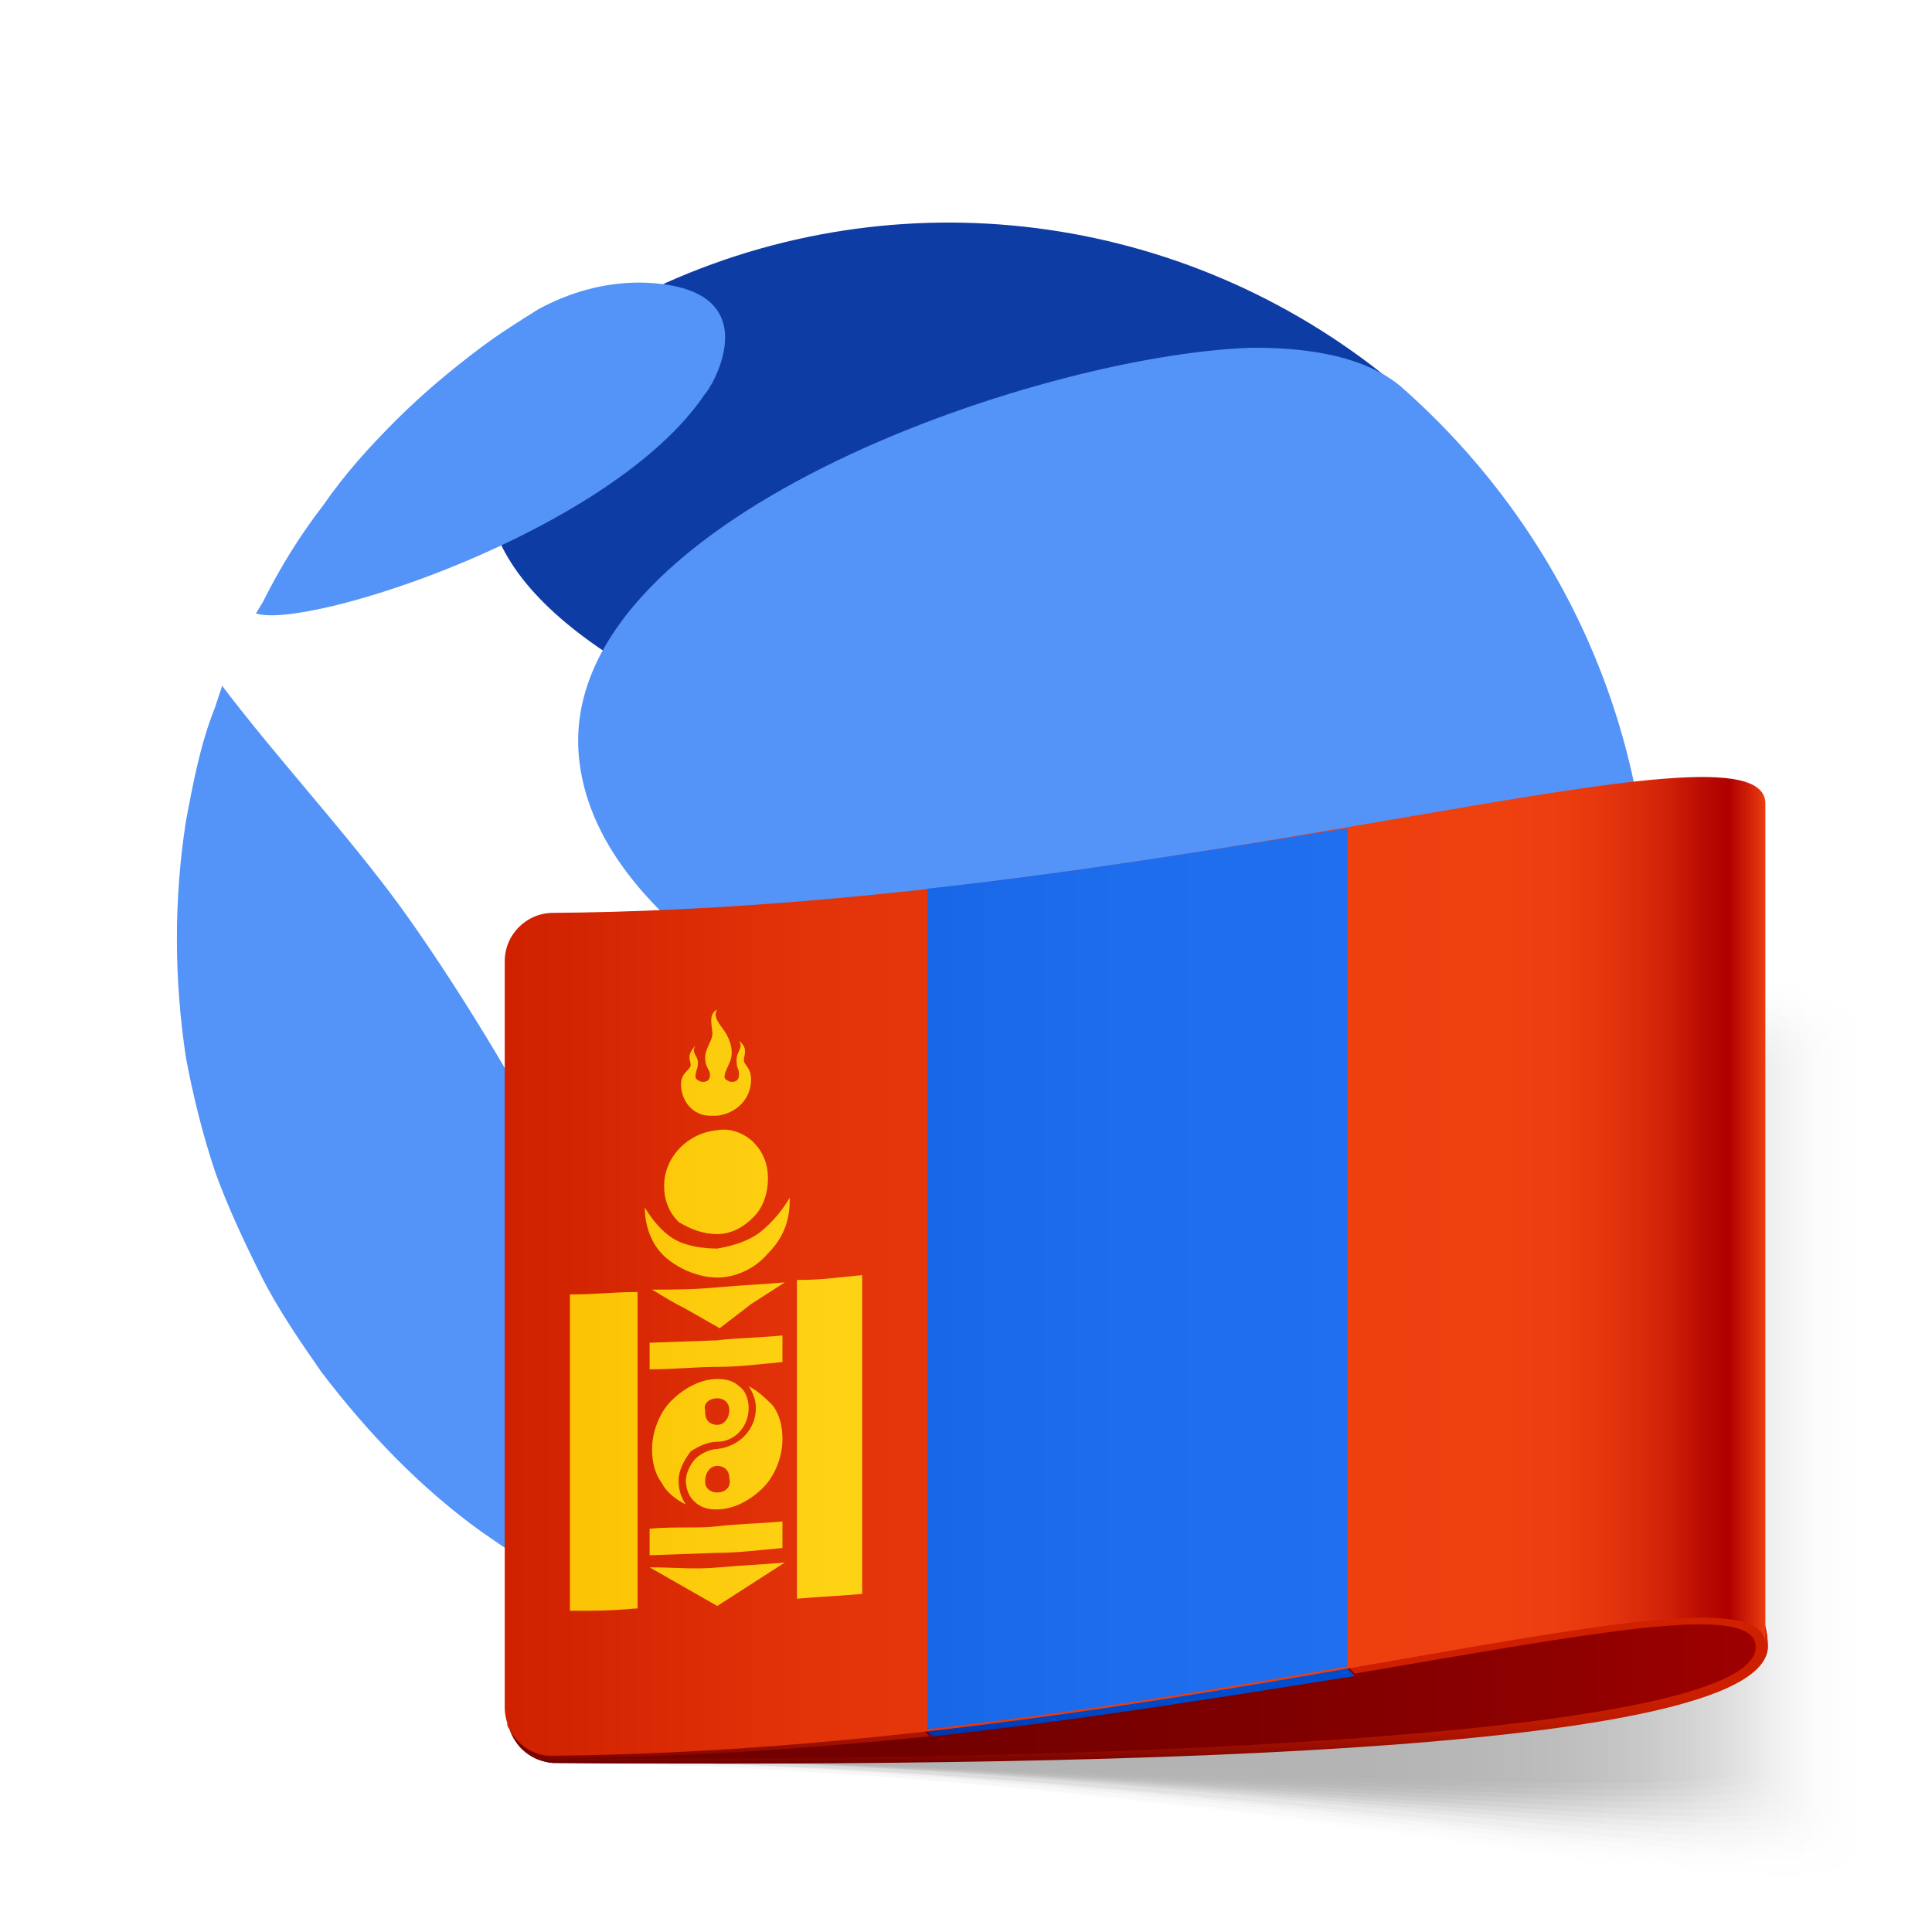 <?xml version="1.0" encoding="utf-8"?>
<!-- Generator: Adobe Illustrator 24.3.0, SVG Export Plug-In . SVG Version: 6.00 Build 0)  -->
<svg version="1.1" id="Layer_1" xmlns="http://www.w3.org/2000/svg" xmlns:xlink="http://www.w3.org/1999/xlink" x="0px" y="0px"
	 viewBox="0 0 80 80" style="enable-background:new 0 0 80 80;" xml:space="preserve">
<style type="text/css">
	.st0{fill:#0E3CA5;}
	.st1{fill:#5493F7;}
	.st2{opacity:0.3;}
	.st3{fill:url(#SVGID_1_);fill-opacity:0;}
	.st4{opacity:6.000000e-02;fill:url(#SVGID_2_);enable-background:new    ;}
	.st5{opacity:0.13;fill:url(#SVGID_3_);enable-background:new    ;}
	.st6{opacity:0.19;fill:url(#SVGID_4_);enable-background:new    ;}
	.st7{opacity:0.25;fill:url(#SVGID_5_);enable-background:new    ;}
	.st8{opacity:0.31;fill:url(#SVGID_6_);enable-background:new    ;}
	.st9{opacity:0.38;fill:url(#SVGID_7_);enable-background:new    ;}
	.st10{opacity:0.44;fill:url(#SVGID_8_);enable-background:new    ;}
	.st11{opacity:0.5;fill:url(#SVGID_9_);enable-background:new    ;}
	.st12{opacity:0.56;fill:url(#SVGID_10_);enable-background:new    ;}
	.st13{opacity:0.63;fill:url(#SVGID_11_);enable-background:new    ;}
	.st14{opacity:0.69;fill:url(#SVGID_12_);enable-background:new    ;}
	.st15{opacity:0.75;fill:url(#SVGID_13_);enable-background:new    ;}
	.st16{opacity:0.81;fill:url(#SVGID_14_);enable-background:new    ;}
	.st17{opacity:0.88;fill:url(#SVGID_15_);enable-background:new    ;}
	.st18{opacity:0.94;fill:url(#SVGID_16_);enable-background:new    ;}
	.st19{fill:url(#SVGID_17_);}
	.st20{fill:url(#SVGID_18_);}
	.st21{fill:none;}
	.st22{fill:url(#SVGID_19_);}
	.st23{fill:url(#SVGID_20_);}
	.st24{fill:url(#SVGID_21_);}
	.st25{fill:url(#SVGID_22_);}
	.st26{fill:url(#SVGID_23_);}
	.st27{fill:url(#SVGID_24_);}
	.st28{fill:url(#SVGID_25_);}
	.st29{fill:url(#SVGID_26_);}
	.st30{fill:url(#SVGID_27_);}
	.st31{fill:url(#SVGID_28_);}
	.st32{fill:url(#SVGID_29_);}
	.st33{fill:url(#SVGID_30_);}
	.st34{fill:url(#SVGID_31_);}
	.st35{fill:url(#SVGID_32_);}
	.st36{fill:url(#SVGID_33_);}
	.st37{fill:url(#SVGID_34_);}
</style>
<g id="Layer_2_1_">
	<g id="Layer_1-2">
		<g id="Symbol">
			<path class="st0" d="M33.7,55.7c1.7,6.2,7.7,10.9,10.7,10.7c0.1,0,11.5-2.1,17.7-12.5c4.8-8.1,3.2-15.9-3.4-16
				C56.2,38,30.5,44,33.7,55.7"/>
			<path class="st0" d="M58,16.1L58,16.1c-8.5-7.2-20.3-8.9-30.4-4.4c-0.6,0.3-1.2,0.6-1.8,0.9c-0.4,0.2-0.8,0.4-1.2,0.7h0.1
				c-1.1,0.8-2.2,1.8-3,2.9C13.4,27.1,41.1,35,56,35.1C62.8,40,64.7,21.3,58,16.1z"/>
			<path class="st1" d="M29.2,16.3c-3.8,5.7-16.5,9.8-18.6,9.1l0,0l0.3-0.5c0.7-1.4,1.5-2.7,2.5-4c0.9-1.3,1.9-2.4,3-3.5
				c1.1-1.1,2.3-2.1,3.5-3c0.8-0.6,1.6-1.1,2.4-1.6c1.3-0.7,2.7-1.1,4.2-1.1C32.2,11.8,29.3,16.3,29.2,16.3"/>
			<path class="st1" d="M26.1,56.8c0.3,1.8,0,8.9-0.4,9.5c-0.3,0-1,0.1-2.9-1c-1-0.6-1.9-1.2-2.9-1.9c-2.5-1.8-4.7-4.1-6.6-6.6
				c-0.9-1.3-1.8-2.6-2.5-4c-0.7-1.4-1.4-2.9-1.9-4.3c-0.5-1.5-0.9-3.1-1.2-4.7c-0.5-3.3-0.5-6.6,0-9.8c0.3-1.6,0.6-3.2,1.2-4.7
				c0.1-0.3,0.2-0.6,0.3-0.9l0,0c2.2,2.9,4.7,5.6,6.9,8.5s4.9,7.4,5.4,8.4C25.3,51.3,25.8,55.1,26.1,56.8"/>
			<path class="st1" d="M68.3,38.9c0,3.8-0.7,7.6-2.1,11.2c-3.6,3.8-27.7-5.6-28-5.7c-3.3-1.4-13.3-5.8-14.2-12.8
				c-1.3-10,18.9-16.9,27.8-17.2c1.1,0,4.3,0,6.2,1.6C64.6,21.8,68.4,30.1,68.3,38.9"/>
			<path class="st1" d="M52,65.9c-2.6,1.2-5.5,0.3-4.8-2.2c1.5-4.9,14.1-10,16.9-10.2c0.3,0,0.5,0.2,0.3,0.5
				C61.5,59,57.2,63.1,52,65.9"/>
		</g>
		<g class="st2">
			
				<linearGradient id="SVGID_1_" gradientUnits="userSpaceOnUse" x1="20.906" y1="21.68" x2="79.5" y2="21.68" gradientTransform="matrix(1 0 0 -1 0 80)">
				<stop  offset="0.38" style="stop-color:#000000;stop-opacity:0"/>
				<stop  offset="1" style="stop-color:#000000;stop-opacity:0"/>
			</linearGradient>
			<path class="st3" d="M22.9,38.1c-1-0.1-1.9,0.6-2,1.6c0,0,0,0,0,0v30.9c-0.1,1.2,0.8,2.2,2,2.3c0,0,0,0,0,0
				c28.7,0.4,56.6,8.6,56.6,4.4V42.5C79.5,38.3,51.6,38.1,22.9,38.1z"/>
			
				<linearGradient id="SVGID_2_" gradientUnits="userSpaceOnUse" x1="20.906" y1="21.835" x2="79.1" y2="21.835" gradientTransform="matrix(1 0 0 -1 0 80)">
				<stop  offset="0.38" style="stop-color:#000000;stop-opacity:6.000000e-02"/>
				<stop  offset="1" style="stop-color:#000000;stop-opacity:0"/>
			</linearGradient>
			<path class="st4" d="M22.9,38.1c-1-0.1-1.9,0.6-2,1.6c0,0,0,0,0,0v30.9c-0.1,1.2,0.8,2.2,2,2.3c0,0,0,0,0,0
				c28.5,0.2,56.2,8.2,56.2,4.1c0-10.2,0-24.2,0-34.4C79.1,38.6,51.4,38.1,22.9,38.1z"/>
			
				<linearGradient id="SVGID_3_" gradientUnits="userSpaceOnUse" x1="20.996" y1="21.975" x2="78.8" y2="21.975" gradientTransform="matrix(1 0 0 -1 0 80)">
				<stop  offset="0.38" style="stop-color:#000000;stop-opacity:0.13"/>
				<stop  offset="1" style="stop-color:#000000;stop-opacity:0"/>
			</linearGradient>
			<path class="st5" d="M22.9,38.1c-1,0-1.8,0.7-1.9,1.7v30.9c-0.1,1.2,0.8,2.2,2,2.3c28.3,0.2,55.8,7.8,55.8,3.9c0-10,0-23.9,0-34
				C78.7,38.9,51.2,38.2,22.9,38.1z"/>
			
				<linearGradient id="SVGID_4_" gradientUnits="userSpaceOnUse" x1="20.996" y1="22.121" x2="78.4" y2="22.121" gradientTransform="matrix(1 0 0 -1 0 80)">
				<stop  offset="0.38" style="stop-color:#000000;stop-opacity:0.19"/>
				<stop  offset="1" style="stop-color:#000000;stop-opacity:0"/>
			</linearGradient>
			<path class="st6" d="M22.9,38.1c-1,0-1.8,0.7-1.9,1.7v30.9c-0.1,1.2,0.8,2.2,2,2.3c28.1,0.2,55.4,7.4,55.4,3.6
				c0-9.9,0-23.6,0-33.5C78.3,39.2,51,38.2,22.9,38.1z"/>
			
				<linearGradient id="SVGID_5_" gradientUnits="userSpaceOnUse" x1="20.996" y1="22.259" x2="78" y2="22.259" gradientTransform="matrix(1 0 0 -1 0 80)">
				<stop  offset="0.38" style="stop-color:#000000;stop-opacity:0.25"/>
				<stop  offset="1" style="stop-color:#000000;stop-opacity:0"/>
			</linearGradient>
			<path class="st7" d="M22.9,38.1c-1,0-1.8,0.7-1.9,1.7v30.9c-0.1,1.2,0.8,2.2,2,2.3c27.9,0.2,55,7,55,3.3c0-9.8,0-23.3,0-33.1
				C77.9,39.5,50.8,38.2,22.9,38.1z"/>
			
				<linearGradient id="SVGID_6_" gradientUnits="userSpaceOnUse" x1="20.996" y1="22.412" x2="77.61" y2="22.412" gradientTransform="matrix(1 0 0 -1 0 80)">
				<stop  offset="0.38" style="stop-color:#000000;stop-opacity:0.31"/>
				<stop  offset="1" style="stop-color:#000000;stop-opacity:0"/>
			</linearGradient>
			<path class="st8" d="M22.9,38.1c-1,0-1.8,0.7-1.9,1.7v30.9c-0.1,1.2,0.8,2.2,2,2.2c0,0,0,0,0,0c27.7,0.2,54.6,6.6,54.6,3.1
				c0-9.6,0-23,0-32.7C77.5,39.8,50.7,38.2,22.9,38.1z"/>
			
				<linearGradient id="SVGID_7_" gradientUnits="userSpaceOnUse" x1="20.996" y1="22.557" x2="77.22" y2="22.557" gradientTransform="matrix(1 0 0 -1 0 80)">
				<stop  offset="0.38" style="stop-color:#000000;stop-opacity:0.38"/>
				<stop  offset="1" style="stop-color:#000000;stop-opacity:0"/>
			</linearGradient>
			<path class="st9" d="M22.9,38.1c-1,0-1.8,0.7-1.9,1.7v30.9c-0.1,1.2,0.8,2.2,2,2.2c0,0,0,0,0,0c27.5,0.1,54.2,6.2,54.2,2.8
				c0-9.5,0-22.8,0-32.2C77.1,40.1,50.5,38.2,22.9,38.1z"/>
			
				<linearGradient id="SVGID_8_" gradientUnits="userSpaceOnUse" x1="20.996" y1="22.702" x2="76.82" y2="22.702" gradientTransform="matrix(1 0 0 -1 0 80)">
				<stop  offset="0.38" style="stop-color:#000000;stop-opacity:0.44"/>
				<stop  offset="1" style="stop-color:#000000;stop-opacity:0"/>
			</linearGradient>
			<path class="st10" d="M22.9,38.1c-1,0-1.8,0.7-1.9,1.7v30.9c-0.1,1.2,0.8,2.2,2,2.2c0,0,0,0,0,0c27.3,0.1,53.8,5.8,53.8,2.5
				c0-9.3,0-22.5,0-31.8C76.7,40.4,50.2,38.2,22.9,38.1z"/>
			
				<linearGradient id="SVGID_9_" gradientUnits="userSpaceOnUse" x1="20.996" y1="22.842" x2="76.43" y2="22.842" gradientTransform="matrix(1 0 0 -1 0 80)">
				<stop  offset="0.38" style="stop-color:#000000;stop-opacity:0.5"/>
				<stop  offset="1" style="stop-color:#000000;stop-opacity:0"/>
			</linearGradient>
			<path class="st11" d="M22.9,38.1c-1,0-1.8,0.7-1.9,1.6v30.9c-0.1,1.2,0.8,2.2,2,2.2c0,0,0,0,0,0c27.1,0.1,53.4,5.4,53.4,2.3
				c0-9.2,0-22.2,0-31.4C76.3,40.7,50,38.2,22.9,38.1z"/>
			
				<linearGradient id="SVGID_10_" gradientUnits="userSpaceOnUse" x1="20.996" y1="22.98" x2="76" y2="22.98" gradientTransform="matrix(1 0 0 -1 0 80)">
				<stop  offset="0.38" style="stop-color:#000000;stop-opacity:0.56"/>
				<stop  offset="1" style="stop-color:#000000;stop-opacity:0"/>
			</linearGradient>
			<path class="st12" d="M22.9,38.1c-1,0-1.8,0.7-1.9,1.6v30.9c-0.1,1.2,0.8,2.2,2,2.2c0,0,0,0,0,0c26.9,0.1,53,5,53,2
				c0-9,0-21.9,0-30.9C76,41,49.8,38.2,22.9,38.1z"/>
			
				<linearGradient id="SVGID_11_" gradientUnits="userSpaceOnUse" x1="20.996" y1="23.125" x2="75.64" y2="23.125" gradientTransform="matrix(1 0 0 -1 0 80)">
				<stop  offset="0.38" style="stop-color:#000000;stop-opacity:0.63"/>
				<stop  offset="1" style="stop-color:#000000;stop-opacity:0"/>
			</linearGradient>
			<path class="st13" d="M22.9,38.1c-1,0-1.8,0.7-1.9,1.6v30.9c-0.1,1.2,0.8,2.2,2,2.2c0,0,0,0,0,0c26.7,0.1,52.7,4.6,52.6,1.7
				c0-8.9,0-21.6,0-30.5C75.6,41.2,49.7,38.2,22.9,38.1z"/>
			
				<linearGradient id="SVGID_12_" gradientUnits="userSpaceOnUse" x1="20.996" y1="23.268" x2="75.24" y2="23.268" gradientTransform="matrix(1 0 0 -1 0 80)">
				<stop  offset="0.38" style="stop-color:#000000;stop-opacity:0.69"/>
				<stop  offset="1" style="stop-color:#000000;stop-opacity:0"/>
			</linearGradient>
			<path class="st14" d="M22.9,38.1c-1-0.1-1.8,0.7-1.9,1.6v30.9c-0.1,1.2,0.8,2.2,2,2.2c0,0,0,0,0,0c26.5,0.1,52.2,4.2,52.2,1.5
				c0-8.8,0-21.3,0-30.1C75.2,41.5,49.5,38.2,22.9,38.1z"/>
			
				<linearGradient id="SVGID_13_" gradientUnits="userSpaceOnUse" x1="20.996" y1="23.409" x2="74.84" y2="23.409" gradientTransform="matrix(1 0 0 -1 0 80)">
				<stop  offset="0.38" style="stop-color:#000000;stop-opacity:0.75"/>
				<stop  offset="1" style="stop-color:#000000;stop-opacity:0"/>
			</linearGradient>
			<path class="st15" d="M22.9,38.1c-1-0.1-1.8,0.7-1.9,1.6v30.9c-0.1,1.2,0.8,2.2,2,2.2c0,0,0,0,0,0c26.3,0.1,51.9,3.8,51.8,1.2
				c0-8.6,0-21,0-29.7C74.8,41.8,49.2,38.2,22.9,38.1z"/>
			
				<linearGradient id="SVGID_14_" gradientUnits="userSpaceOnUse" x1="20.996" y1="23.549" x2="74.45" y2="23.549" gradientTransform="matrix(1 0 0 -1 0 80)">
				<stop  offset="0.38" style="stop-color:#000000;stop-opacity:0.81"/>
				<stop  offset="1" style="stop-color:#000000;stop-opacity:0"/>
			</linearGradient>
			<path class="st16" d="M22.9,38.1c-1,0-1.8,0.7-1.9,1.6v30.9c-0.1,1.2,0.8,2.2,2,2.2c0,0,0,0,0,0c26.1,0.1,51.5,3.4,51.4,0.9
				c0-8.5,0-20.8,0-29.2C74.4,42.1,49.1,38.2,22.9,38.1z"/>
			
				<linearGradient id="SVGID_15_" gradientUnits="userSpaceOnUse" x1="20.996" y1="23.689" x2="74" y2="23.689" gradientTransform="matrix(1 0 0 -1 0 80)">
				<stop  offset="0.38" style="stop-color:#000000;stop-opacity:0.88"/>
				<stop  offset="1" style="stop-color:#000000;stop-opacity:0"/>
			</linearGradient>
			<path class="st17" d="M22.9,38.1c-1,0-1.8,0.7-1.9,1.6v30.9c-0.1,1.2,0.8,2.2,2,2.2c0,0,0,0,0,0c25.8,0.1,51,3,51,0.7
				c0-8.3,0-20.5,0-28.8C74,42.4,48.9,38.2,22.9,38.1z"/>
			
				<linearGradient id="SVGID_16_" gradientUnits="userSpaceOnUse" x1="20.996" y1="23.825" x2="73.66" y2="23.825" gradientTransform="matrix(1 0 0 -1 0 80)">
				<stop  offset="0.38" style="stop-color:#000000;stop-opacity:0.94"/>
				<stop  offset="1" style="stop-color:#000000;stop-opacity:0"/>
			</linearGradient>
			<path class="st18" d="M22.9,38.1c-1,0-1.8,0.7-1.9,1.6v30.9c-0.1,1.2,0.8,2.2,2,2.2c0,0,0,0,0,0c25.7,0.1,50.7,2.6,50.7,0.4
				c0-8.2,0-20.2,0-28.3C73.6,42.7,48.7,38.2,22.9,38.1z"/>
			
				<linearGradient id="SVGID_17_" gradientUnits="userSpaceOnUse" x1="20.996" y1="23.951" x2="73.26" y2="23.951" gradientTransform="matrix(1 0 0 -1 0 80)">
				<stop  offset="0.38" style="stop-color:#000000"/>
				<stop  offset="1" style="stop-color:#000000;stop-opacity:0"/>
			</linearGradient>
			<path class="st19" d="M22.9,38.1c-1,0-1.8,0.7-1.9,1.6v30.9c-0.1,1.2,0.8,2.2,2,2.2c0,0,0,0,0,0c25.5,0.1,50.3,2.2,50.3,0.1V45.1
				C73.2,43,48.5,38.4,22.9,38.1z"/>
		</g>
		
			<linearGradient id="SVGID_18_" gradientUnits="userSpaceOnUse" x1="20.991" y1="11.707" x2="73.17" y2="11.707" gradientTransform="matrix(1 0 0 -1 0 80)">
			<stop  offset="0" style="stop-color:#700000"/>
			<stop  offset="0.33" style="stop-color:#730000"/>
			<stop  offset="0.59" style="stop-color:#7D0000"/>
			<stop  offset="0.83" style="stop-color:#8E0000"/>
			<stop  offset="1" style="stop-color:#9F0000"/>
		</linearGradient>
		<path class="st20" d="M21,70.7c-0.1,1.2,0.7,2.2,1.9,2.3c25.6,0.2,50.3-1,50.3-4.8C73.2,56.5,21,70.7,21,70.7z"/>
		<path class="st21" d="M21.2,71.6c-0.1-0.1-0.1-0.2-0.1-0.3C21.1,71.4,21.1,71.5,21.2,71.6z"/>
		
			<linearGradient id="SVGID_19_" gradientUnits="userSpaceOnUse" x1="21.16" y1="8.36" x2="21.16" y2="8.36" gradientTransform="matrix(1 0 0 -1 0 80)">
			<stop  offset="0.35" style="stop-color:#DFDFDF"/>
			<stop  offset="0.65" style="stop-color:#DDDDDD"/>
			<stop  offset="0.75" style="stop-color:#D6D6D6"/>
			<stop  offset="0.83" style="stop-color:#CBCBCB"/>
			<stop  offset="0.89" style="stop-color:#BABABA"/>
			<stop  offset="0.94" style="stop-color:#A4A4A4"/>
			<stop  offset="0.99" style="stop-color:#898989"/>
			<stop  offset="1" style="stop-color:#808080"/>
		</linearGradient>
		<path class="st22" d="M21.2,71.6L21.2,71.6z"/>
		
			<linearGradient id="SVGID_20_" gradientUnits="userSpaceOnUse" x1="45.17" y1="16.45" x2="45.17" y2="7.02" gradientTransform="matrix(1 0 0 -1 0 80)">
			<stop  offset="0.35" style="stop-color:#0050CF"/>
			<stop  offset="0.65" style="stop-color:#004ECD"/>
			<stop  offset="0.75" style="stop-color:#0049C6"/>
			<stop  offset="0.83" style="stop-color:#003FBB"/>
			<stop  offset="0.89" style="stop-color:#0031AA"/>
			<stop  offset="0.94" style="stop-color:#001E94"/>
			<stop  offset="0.99" style="stop-color:#000879"/>
			<stop  offset="1" style="stop-color:#000070"/>
		</linearGradient>
		<path class="st23" d="M56.1,69.4l-4.9-4.9c-5.8,0.8-11.8,1.9-17,3l4.4,4.4C45,71.2,51,70.2,56.1,69.4z"/>
		
			<linearGradient id="SVGID_21_" gradientUnits="userSpaceOnUse" x1="47.081" y1="16.444" x2="47.081" y2="7.014" gradientTransform="matrix(1 0 0 -1 0 80)">
			<stop  offset="0.35" style="stop-color:#CF2000"/>
			<stop  offset="0.65" style="stop-color:#CD1F00"/>
			<stop  offset="0.75" style="stop-color:#C61D00"/>
			<stop  offset="0.83" style="stop-color:#BB1900"/>
			<stop  offset="0.89" style="stop-color:#AA1300"/>
			<stop  offset="0.94" style="stop-color:#940C00"/>
			<stop  offset="0.99" style="stop-color:#790300"/>
			<stop  offset="1" style="stop-color:#700000"/>
		</linearGradient>
		<path class="st24" d="M51.2,64.4l4.9,4.9c10-1.7,16.6-3,16.6-1.1c0,3.5-24.3,4.8-49.9,4.6h-0.2c-0.7-0.1-1.3-0.5-1.5-1.2l0,0
			c-0.1-0.1-0.1-0.2-0.1-0.3c0,0.1,0.1,0.2,0.1,0.3l0,0c0.3,0.7,1,1.1,1.7,1.2c5.4,0,10.7-0.4,15.7-0.9l-4.4-4.4
			C26.6,69.2,21,70.7,21,70.7c-0.1,1.2,0.7,2.2,1.9,2.3c25.6,0.2,50.2-0.6,50.3-4.8C73.2,62.9,62.7,62.9,51.2,64.4z"/>
		
			<linearGradient id="SVGID_22_" gradientUnits="userSpaceOnUse" x1="20.91" y1="27.569" x2="73.17" y2="27.569" gradientTransform="matrix(1 0 0 -1 0 80)">
			<stop  offset="0" style="stop-color:#CF2000"/>
			<stop  offset="2.000000e-02" style="stop-color:#D12201"/>
			<stop  offset="0.24" style="stop-color:#E23309"/>
			<stop  offset="0.49" style="stop-color:#EC3D0E"/>
			<stop  offset="0.79" style="stop-color:#EF4010"/>
			<stop  offset="0.84" style="stop-color:#EC3D0F"/>
			<stop  offset="0.88" style="stop-color:#E2330D"/>
			<stop  offset="0.92" style="stop-color:#D12208"/>
			<stop  offset="0.95" style="stop-color:#B90A03"/>
			<stop  offset="0.97" style="stop-color:#AF0000"/>
			<stop  offset="1" style="stop-color:#EF4010"/>
		</linearGradient>
		<path class="st25" d="M22.9,37.8L22.9,37.8c-1.1,0-2,0.9-2,2v30.9c0,1.1,0.9,2,1.9,2c25.6-0.2,50.3-8.7,50.3-4.6V33.3
			C73.2,29.2,48.5,37.6,22.9,37.8z"/>
		
			<linearGradient id="SVGID_23_" gradientUnits="userSpaceOnUse" x1="20.95" y1="27.045" x2="73.17" y2="27.045" gradientTransform="matrix(1 0 0 -1 0 80)">
			<stop  offset="0" style="stop-color:#0050CF"/>
			<stop  offset="2.000000e-02" style="stop-color:#0252D1"/>
			<stop  offset="0.24" style="stop-color:#1363E2"/>
			<stop  offset="0.49" style="stop-color:#1D6DEC"/>
			<stop  offset="0.79" style="stop-color:#2070EF"/>
			<stop  offset="0.84" style="stop-color:#1E6DEC"/>
			<stop  offset="0.88" style="stop-color:#1963E2"/>
			<stop  offset="0.92" style="stop-color:#1152D1"/>
			<stop  offset="0.95" style="stop-color:#053AB9"/>
			<stop  offset="0.97" style="stop-color:#0030AF"/>
			<stop  offset="1" style="stop-color:#2070EF"/>
		</linearGradient>
		<path class="st26" d="M38.4,36.8v34.8c6.3-0.7,12.3-1.7,17.4-2.6V34.3C50.7,35.1,44.8,36.1,38.4,36.8z"/>
		
			<linearGradient id="SVGID_24_" gradientUnits="userSpaceOnUse" x1="20.95" y1="26.005" x2="73.17" y2="26.005" gradientTransform="matrix(1 0 0 -1 0 80)">
			<stop  offset="0" style="stop-color:#FBBF00"/>
			<stop  offset="2.000000e-02" style="stop-color:#FBC102"/>
			<stop  offset="0.24" style="stop-color:#FDD213"/>
			<stop  offset="0.49" style="stop-color:#FFDC1D"/>
			<stop  offset="0.79" style="stop-color:#FFDF20"/>
			<stop  offset="0.84" style="stop-color:#FDDC1E"/>
			<stop  offset="0.88" style="stop-color:#F8D219"/>
			<stop  offset="0.92" style="stop-color:#EEC111"/>
			<stop  offset="0.95" style="stop-color:#E1A905"/>
			<stop  offset="0.97" style="stop-color:#DB9F00"/>
			<stop  offset="1" style="stop-color:#FFDF20"/>
		</linearGradient>
		<path class="st27" d="M31.1,54l1.4-0.9c-1.1,0.1-1.6,0.1-2.7,0.2S28,53.4,27,53.4c0.5,0.3,0.8,0.5,1.4,0.8l1.4,0.8L31.1,54z"/>
		
			<linearGradient id="SVGID_25_" gradientUnits="userSpaceOnUse" x1="20.95" y1="28.842" x2="73.17" y2="28.842" gradientTransform="matrix(1 0 0 -1 0 80)">
			<stop  offset="0" style="stop-color:#FBBF00"/>
			<stop  offset="2.000000e-02" style="stop-color:#FBC102"/>
			<stop  offset="0.24" style="stop-color:#FDD213"/>
			<stop  offset="0.49" style="stop-color:#FFDC1D"/>
			<stop  offset="0.79" style="stop-color:#FFDF20"/>
			<stop  offset="0.84" style="stop-color:#FDDC1E"/>
			<stop  offset="0.88" style="stop-color:#F8D219"/>
			<stop  offset="0.92" style="stop-color:#EEC111"/>
			<stop  offset="0.95" style="stop-color:#E1A905"/>
			<stop  offset="0.97" style="stop-color:#DB9F00"/>
			<stop  offset="1" style="stop-color:#FFDF20"/>
		</linearGradient>
		<path class="st28" d="M31.5,51c-0.5,0.4-1.2,0.6-1.8,0.7c-0.6,0-1.3-0.1-1.8-0.4c-0.5-0.3-0.9-0.8-1.2-1.3l0,0
			c0,0.8,0.3,1.6,0.9,2.1c0.6,0.5,1.4,0.8,2.1,0.8c0.8,0,1.6-0.4,2.1-1c0.6-0.6,0.9-1.3,0.9-2.2v-0.1C32.4,50.1,32,50.6,31.5,51z"/>
		
			<linearGradient id="SVGID_26_" gradientUnits="userSpaceOnUse" x1="20.95" y1="36.013" x2="73.17" y2="36.013" gradientTransform="matrix(1 0 0 -1 0 80)">
			<stop  offset="0" style="stop-color:#FBBF00"/>
			<stop  offset="2.000000e-02" style="stop-color:#FBC102"/>
			<stop  offset="0.24" style="stop-color:#FDD213"/>
			<stop  offset="0.49" style="stop-color:#FFDC1D"/>
			<stop  offset="0.79" style="stop-color:#FFDF20"/>
			<stop  offset="0.84" style="stop-color:#FDDC1E"/>
			<stop  offset="0.88" style="stop-color:#F8D219"/>
			<stop  offset="0.92" style="stop-color:#EEC111"/>
			<stop  offset="0.95" style="stop-color:#E1A905"/>
			<stop  offset="0.97" style="stop-color:#DB9F00"/>
			<stop  offset="1" style="stop-color:#FFDF20"/>
		</linearGradient>
		<path class="st29" d="M29.7,46.2c0.8-0.1,1.4-0.7,1.4-1.5c0-0.5-0.3-0.6-0.3-0.8s0.2-0.5-0.2-0.8c0.2,0.3-0.1,0.4-0.1,0.8
			s0.1,0.3,0.1,0.6c0,0.2-0.1,0.3-0.3,0.3c-0.1,0-0.3-0.1-0.3-0.2c0,0,0,0,0,0c0-0.3,0.3-0.6,0.3-1c0-0.3-0.1-0.6-0.3-0.9
			c-0.2-0.3-0.5-0.6-0.3-0.9c-0.4,0.2-0.2,0.7-0.2,1s-0.3,0.6-0.3,1s0.2,0.5,0.2,0.7c0,0.2-0.1,0.3-0.3,0.3c-0.1,0-0.3-0.1-0.3-0.2
			c0,0,0,0,0,0c0-0.3,0.1-0.3,0.1-0.6s-0.3-0.4-0.1-0.7c-0.4,0.4-0.2,0.6-0.2,0.8s-0.4,0.3-0.4,0.8c0,0.7,0.5,1.3,1.2,1.3
			C29.6,46.2,29.6,46.2,29.7,46.2z"/>
		
			<linearGradient id="SVGID_27_" gradientUnits="userSpaceOnUse" x1="20.95" y1="31.076" x2="73.17" y2="31.076" gradientTransform="matrix(1 0 0 -1 0 80)">
			<stop  offset="0" style="stop-color:#FBBF00"/>
			<stop  offset="2.000000e-02" style="stop-color:#FBC102"/>
			<stop  offset="0.24" style="stop-color:#FDD213"/>
			<stop  offset="0.49" style="stop-color:#FFDC1D"/>
			<stop  offset="0.79" style="stop-color:#FFDF20"/>
			<stop  offset="0.84" style="stop-color:#FDDC1E"/>
			<stop  offset="0.88" style="stop-color:#F8D219"/>
			<stop  offset="0.92" style="stop-color:#EEC111"/>
			<stop  offset="0.95" style="stop-color:#E1A905"/>
			<stop  offset="0.97" style="stop-color:#DB9F00"/>
			<stop  offset="1" style="stop-color:#FFDF20"/>
		</linearGradient>
		<path class="st30" d="M29.7,51.1c0.6,0,1.1-0.3,1.5-0.7c0.4-0.4,0.6-1,0.6-1.6c0-0.6-0.2-1.1-0.6-1.5c-0.4-0.4-1-0.6-1.5-0.5
			c-1.2,0.1-2.2,1.1-2.2,2.3c0,0.6,0.2,1.1,0.6,1.5C28.6,50.9,29.1,51.1,29.7,51.1z"/>
		
			<linearGradient id="SVGID_28_" gradientUnits="userSpaceOnUse" x1="20.95" y1="20.255" x2="73.17" y2="20.255" gradientTransform="matrix(1 0 0 -1 0 80)">
			<stop  offset="0" style="stop-color:#FBBF00"/>
			<stop  offset="2.000000e-02" style="stop-color:#FBC102"/>
			<stop  offset="0.24" style="stop-color:#FDD213"/>
			<stop  offset="0.49" style="stop-color:#FFDC1D"/>
			<stop  offset="0.79" style="stop-color:#FFDF20"/>
			<stop  offset="0.84" style="stop-color:#FDDC1E"/>
			<stop  offset="0.88" style="stop-color:#F8D219"/>
			<stop  offset="0.92" style="stop-color:#EEC111"/>
			<stop  offset="0.95" style="stop-color:#E1A905"/>
			<stop  offset="0.97" style="stop-color:#DB9F00"/>
			<stop  offset="1" style="stop-color:#FFDF20"/>
		</linearGradient>
		<path class="st31" d="M29.7,59.7c0.7,0,1.3-0.6,1.3-1.4c0-0.3-0.1-0.7-0.4-0.9c-0.2-0.2-0.5-0.3-0.9-0.3l0,0
			c-0.7,0-1.4,0.4-1.9,0.9c-0.5,0.5-0.8,1.3-0.8,2c0,0.5,0.1,1,0.4,1.4c0.2,0.4,0.6,0.7,1,0.9c-0.2-0.3-0.3-0.6-0.3-1
			c0-0.4,0.2-0.8,0.5-1.2C28.9,59.9,29.3,59.7,29.7,59.7z M29.7,57.9c0.3,0,0.5,0.2,0.5,0.5c0,0,0,0,0,0c0,0.3-0.2,0.6-0.5,0.6
			c-0.3,0-0.5-0.2-0.5-0.5c0,0,0,0,0-0.1C29.1,58.1,29.4,57.9,29.7,57.9z"/>
		
			<linearGradient id="SVGID_29_" gradientUnits="userSpaceOnUse" x1="20.95" y1="20.025" x2="73.17" y2="20.025" gradientTransform="matrix(1 0 0 -1 0 80)">
			<stop  offset="0" style="stop-color:#FBBF00"/>
			<stop  offset="2.000000e-02" style="stop-color:#FBC102"/>
			<stop  offset="0.24" style="stop-color:#FDD213"/>
			<stop  offset="0.49" style="stop-color:#FFDC1D"/>
			<stop  offset="0.79" style="stop-color:#FFDF20"/>
			<stop  offset="0.84" style="stop-color:#FDDC1E"/>
			<stop  offset="0.88" style="stop-color:#F8D219"/>
			<stop  offset="0.92" style="stop-color:#EEC111"/>
			<stop  offset="0.95" style="stop-color:#E1A905"/>
			<stop  offset="0.97" style="stop-color:#DB9F00"/>
			<stop  offset="1" style="stop-color:#FFDF20"/>
		</linearGradient>
		<path class="st32" d="M31,57.4c0.2,0.3,0.3,0.6,0.3,0.9c0,0.9-0.7,1.6-1.6,1.7c-0.3,0-0.7,0.2-0.9,0.4c-0.2,0.2-0.4,0.6-0.4,0.9
			c0,0.7,0.5,1.2,1.2,1.2c0,0,0,0,0.1,0l0,0c0.7,0,1.4-0.4,1.9-0.9c0.5-0.5,0.8-1.3,0.8-2c0-0.5-0.1-1-0.4-1.4
			C31.7,57.9,31.4,57.6,31,57.4z M29.7,61.8c-0.3,0-0.5-0.2-0.5-0.4c0,0,0,0,0-0.1c0-0.3,0.2-0.6,0.5-0.6c0.3,0,0.5,0.2,0.5,0.5
			c0,0,0,0,0,0C30.3,61.6,30,61.8,29.7,61.8L29.7,61.8z"/>
		
			<linearGradient id="SVGID_30_" gradientUnits="userSpaceOnUse" x1="20.95" y1="16.315" x2="73.17" y2="16.315" gradientTransform="matrix(1 0 0 -1 0 80)">
			<stop  offset="0" style="stop-color:#FBBF00"/>
			<stop  offset="2.000000e-02" style="stop-color:#FBC102"/>
			<stop  offset="0.24" style="stop-color:#FDD213"/>
			<stop  offset="0.49" style="stop-color:#FFDC1D"/>
			<stop  offset="0.79" style="stop-color:#FFDF20"/>
			<stop  offset="0.84" style="stop-color:#FDDC1E"/>
			<stop  offset="0.88" style="stop-color:#F8D219"/>
			<stop  offset="0.92" style="stop-color:#EEC111"/>
			<stop  offset="0.95" style="stop-color:#E1A905"/>
			<stop  offset="0.97" style="stop-color:#DB9F00"/>
			<stop  offset="1" style="stop-color:#FFDF20"/>
		</linearGradient>
		<path class="st33" d="M26.9,63.3c0,0.4,0,0.7,0,1.1l2.8-0.1c0.8,0,1.6-0.1,2.7-0.2V63c-1.1,0.1-1.9,0.1-2.7,0.2S28,63.2,26.9,63.3
			z"/>
		
			<linearGradient id="SVGID_31_" gradientUnits="userSpaceOnUse" x1="20.95" y1="20.495" x2="73.17" y2="20.495" gradientTransform="matrix(1 0 0 -1 0 80)">
			<stop  offset="0" style="stop-color:#FBBF00"/>
			<stop  offset="2.000000e-02" style="stop-color:#FBC102"/>
			<stop  offset="0.24" style="stop-color:#FDD213"/>
			<stop  offset="0.49" style="stop-color:#FFDC1D"/>
			<stop  offset="0.79" style="stop-color:#FFDF20"/>
			<stop  offset="0.84" style="stop-color:#FDDC1E"/>
			<stop  offset="0.88" style="stop-color:#F8D219"/>
			<stop  offset="0.92" style="stop-color:#EEC111"/>
			<stop  offset="0.95" style="stop-color:#E1A905"/>
			<stop  offset="0.97" style="stop-color:#DB9F00"/>
			<stop  offset="1" style="stop-color:#FFDF20"/>
		</linearGradient>
		<path class="st34" d="M33,66.2c1.1-0.1,1.6-0.1,2.7-0.2V52.8c-1.1,0.1-1.6,0.2-2.7,0.2V66.2z"/>
		
			<linearGradient id="SVGID_32_" gradientUnits="userSpaceOnUse" x1="20.95" y1="19.95" x2="73.17" y2="19.95" gradientTransform="matrix(1 0 0 -1 0 80)">
			<stop  offset="0" style="stop-color:#FBBF00"/>
			<stop  offset="2.000000e-02" style="stop-color:#FBC102"/>
			<stop  offset="0.24" style="stop-color:#FDD213"/>
			<stop  offset="0.49" style="stop-color:#FFDC1D"/>
			<stop  offset="0.79" style="stop-color:#FFDF20"/>
			<stop  offset="0.84" style="stop-color:#FDDC1E"/>
			<stop  offset="0.88" style="stop-color:#F8D219"/>
			<stop  offset="0.92" style="stop-color:#EEC111"/>
			<stop  offset="0.95" style="stop-color:#E1A905"/>
			<stop  offset="0.97" style="stop-color:#DB9F00"/>
			<stop  offset="1" style="stop-color:#FFDF20"/>
		</linearGradient>
		<path class="st35" d="M23.6,66.7c1.1,0,1.6,0,2.8-0.1V53.5c-1.1,0-1.6,0.1-2.8,0.1V66.7z"/>
		
			<linearGradient id="SVGID_33_" gradientUnits="userSpaceOnUse" x1="20.95" y1="14.495" x2="73.17" y2="14.495" gradientTransform="matrix(1 0 0 -1 0 80)">
			<stop  offset="0" style="stop-color:#FBBF00"/>
			<stop  offset="2.000000e-02" style="stop-color:#FBC102"/>
			<stop  offset="0.24" style="stop-color:#FDD213"/>
			<stop  offset="0.49" style="stop-color:#FFDC1D"/>
			<stop  offset="0.79" style="stop-color:#FFDF20"/>
			<stop  offset="0.84" style="stop-color:#FDDC1E"/>
			<stop  offset="0.88" style="stop-color:#F8D219"/>
			<stop  offset="0.92" style="stop-color:#EEC111"/>
			<stop  offset="0.95" style="stop-color:#E1A905"/>
			<stop  offset="0.97" style="stop-color:#DB9F00"/>
			<stop  offset="1" style="stop-color:#FFDF20"/>
		</linearGradient>
		<path class="st36" d="M26.9,64.9l1.4,0.8l1.4,0.8l1.4-0.9l1.4-0.9c-1.1,0.1-1.6,0.1-2.7,0.2S28,64.9,26.9,64.9z"/>
		
			<linearGradient id="SVGID_34_" gradientUnits="userSpaceOnUse" x1="20.95" y1="23.995" x2="73.17" y2="23.995" gradientTransform="matrix(1 0 0 -1 0 80)">
			<stop  offset="0" style="stop-color:#FBBF00"/>
			<stop  offset="2.000000e-02" style="stop-color:#FBC102"/>
			<stop  offset="0.24" style="stop-color:#FDD213"/>
			<stop  offset="0.49" style="stop-color:#FFDC1D"/>
			<stop  offset="0.79" style="stop-color:#FFDF20"/>
			<stop  offset="0.84" style="stop-color:#FDDC1E"/>
			<stop  offset="0.88" style="stop-color:#F8D219"/>
			<stop  offset="0.92" style="stop-color:#EEC111"/>
			<stop  offset="0.95" style="stop-color:#E1A905"/>
			<stop  offset="0.97" style="stop-color:#DB9F00"/>
			<stop  offset="1" style="stop-color:#FFDF20"/>
		</linearGradient>
		<path class="st37" d="M26.9,55.6c0,0.4,0,0.7,0,1.1c1.1,0,1.9-0.1,2.8-0.1s1.6-0.1,2.7-0.2v-1.1c-1.1,0.1-1.9,0.1-2.7,0.2
			L26.9,55.6z"/>
	</g>
</g>
</svg>
